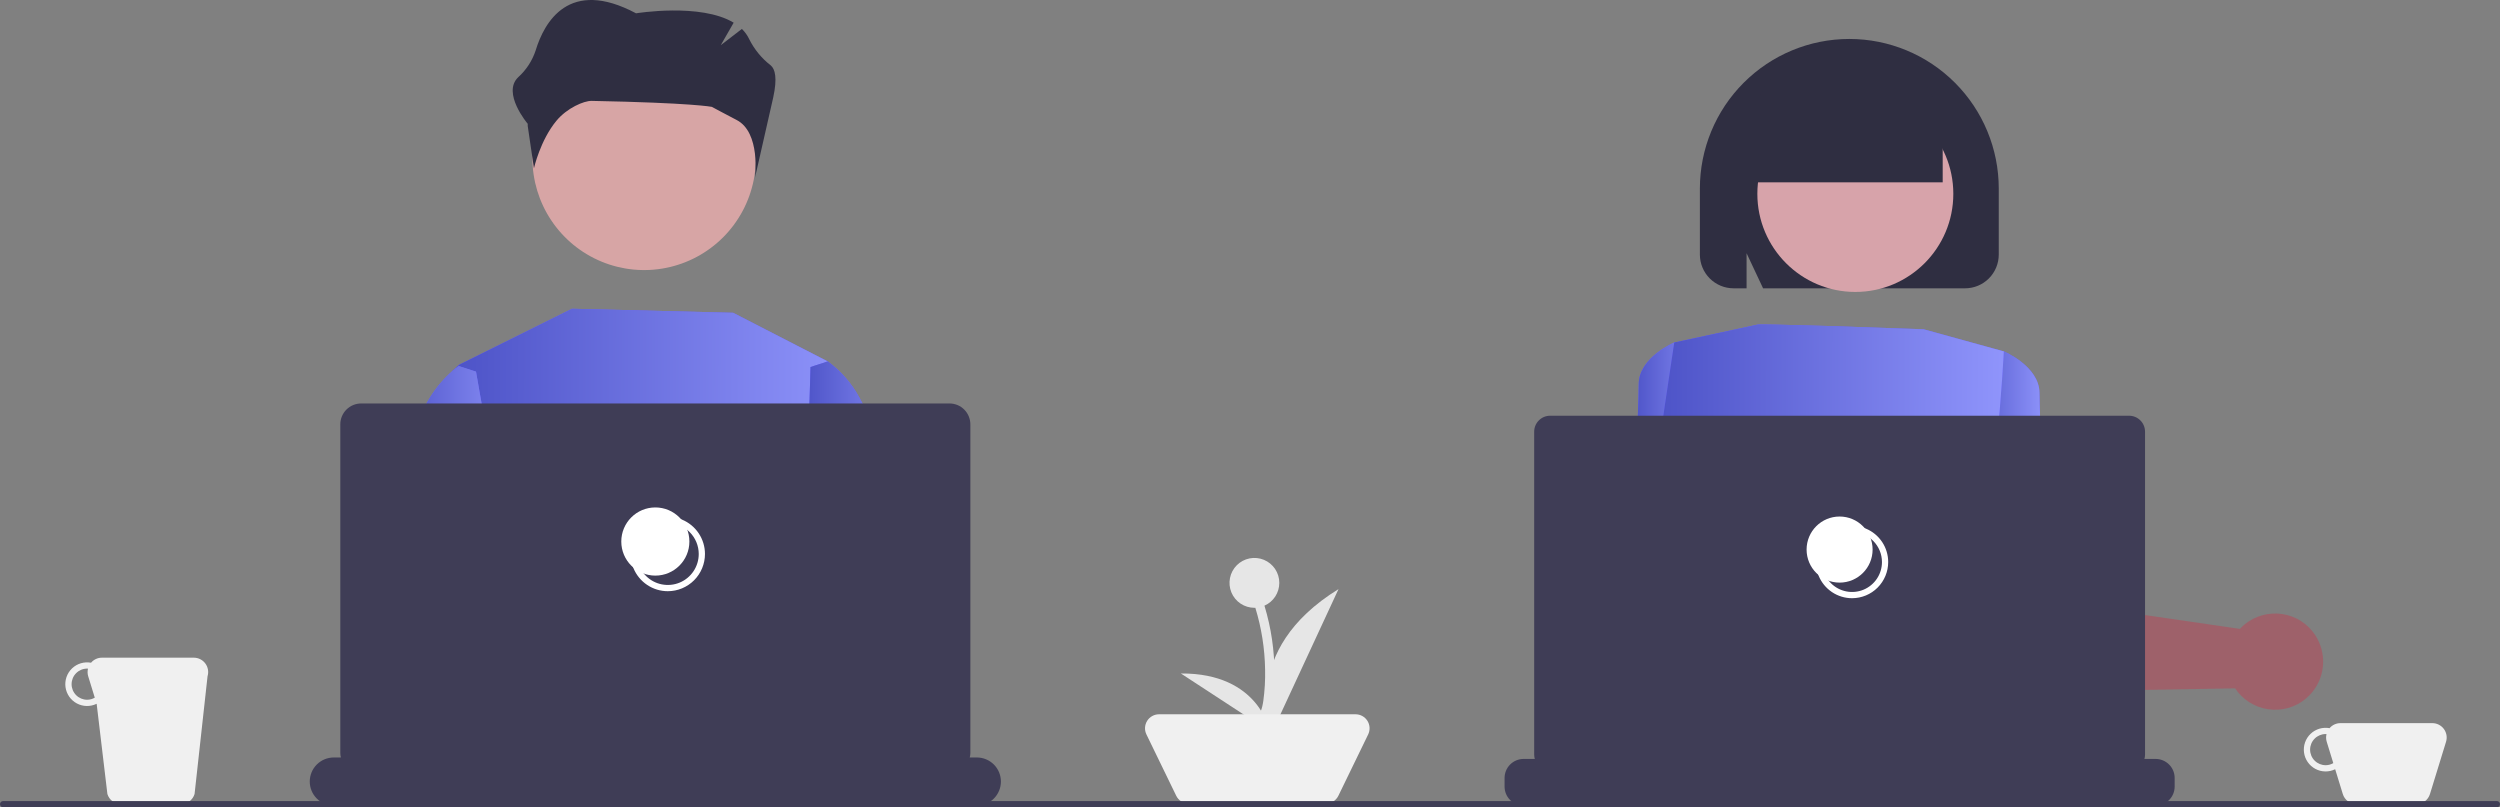 <svg width="192" height="62" viewBox="0 0 192 62" fill="none" xmlns="http://www.w3.org/2000/svg">
<rect x="0" y="0" width="192" height="62" fill="#808080" stroke="none"/>
<g clip-path="url(#clip0_733_2019)">
<path d="M186.803 55.537H179.746C179.587 55.536 179.43 55.571 179.285 55.638C179.141 55.705 179.012 55.802 178.91 55.924C178.649 55.876 178.381 55.891 178.128 55.966C177.874 56.042 177.642 56.177 177.451 56.36C177.26 56.543 177.114 56.769 177.027 57.019C176.94 57.27 176.913 57.537 176.949 57.799C176.985 58.062 177.083 58.312 177.234 58.529C177.385 58.747 177.586 58.925 177.819 59.05C178.053 59.175 178.312 59.242 178.577 59.247C178.842 59.252 179.104 59.194 179.341 59.077L179.927 60.981C179.996 61.207 180.136 61.404 180.325 61.545C180.515 61.685 180.745 61.761 180.98 61.761H185.568C185.804 61.761 186.034 61.685 186.223 61.545C186.413 61.404 186.553 61.207 186.622 60.981L187.857 56.965C187.907 56.8 187.919 56.625 187.89 56.455C187.861 56.285 187.792 56.124 187.69 55.985C187.587 55.846 187.453 55.733 187.299 55.655C187.145 55.577 186.975 55.537 186.803 55.537ZM178.612 58.768C178.295 58.768 177.991 58.642 177.767 58.418C177.542 58.193 177.416 57.889 177.416 57.571C177.416 57.254 177.542 56.95 177.767 56.725C177.991 56.501 178.295 56.374 178.612 56.374C178.634 56.374 178.654 56.38 178.676 56.381C178.628 56.574 178.634 56.776 178.692 56.965L179.197 58.608C179.019 58.712 178.818 58.767 178.612 58.768Z" fill="#F0F0F0"/>
<path d="M14.885 50.51H7.828C7.669 50.509 7.512 50.544 7.367 50.611C7.223 50.678 7.094 50.775 6.992 50.897C6.731 50.849 6.463 50.864 6.21 50.939C5.956 51.015 5.724 51.15 5.533 51.333C5.342 51.516 5.196 51.742 5.109 51.992C5.022 52.242 4.995 52.51 5.031 52.772C5.067 53.035 5.165 53.285 5.316 53.502C5.467 53.72 5.668 53.898 5.901 54.023C6.135 54.148 6.394 54.215 6.659 54.22C6.924 54.225 7.186 54.166 7.423 54.05L8.248 60.981C8.317 61.207 8.457 61.404 8.646 61.545C8.836 61.685 9.066 61.761 9.302 61.761H13.889C14.125 61.761 14.355 61.685 14.545 61.545C14.734 61.404 14.874 61.207 14.943 60.981L15.939 51.938C15.989 51.773 16.001 51.598 15.972 51.428C15.943 51.258 15.874 51.097 15.772 50.958C15.669 50.819 15.536 50.706 15.381 50.628C15.227 50.55 15.057 50.51 14.885 50.51ZM6.694 53.741C6.377 53.741 6.073 53.615 5.849 53.391C5.624 53.166 5.498 52.862 5.498 52.544C5.498 52.227 5.624 51.922 5.849 51.698C6.073 51.474 6.377 51.347 6.694 51.347C6.716 51.347 6.736 51.353 6.758 51.354C6.71 51.547 6.716 51.749 6.774 51.938L7.279 53.581C7.101 53.685 6.9 53.74 6.694 53.741Z" fill="#F0F0F0"/>
<path d="M98.251 44.764C98.251 44.386 98.139 44.016 97.929 43.7C97.719 43.386 97.42 43.14 97.071 42.995C96.721 42.85 96.337 42.812 95.965 42.886C95.594 42.96 95.254 43.142 94.986 43.41C94.719 43.678 94.536 44.019 94.463 44.391C94.389 44.762 94.427 45.147 94.571 45.497C94.716 45.847 94.961 46.146 95.276 46.357C95.591 46.567 95.96 46.679 96.339 46.679C96.362 46.679 96.385 46.677 96.409 46.676C96.882 48.215 97.135 49.814 97.16 51.424C97.178 52.227 97.132 53.03 97.023 53.825C96.939 54.39 96.784 55.037 96.224 55.301C95.807 55.498 96.171 56.117 96.586 55.921C97.218 55.624 97.525 54.957 97.662 54.306C97.819 53.466 97.892 52.612 97.878 51.758C97.886 49.982 97.627 48.215 97.11 46.516C97.449 46.367 97.738 46.121 97.941 45.81C98.143 45.499 98.251 45.136 98.251 44.764Z" fill="#E6E6E6"/>
<path d="M97.668 56.304C97.668 56.304 95.103 49.984 102.798 45.243L97.668 56.304Z" fill="#E6E6E6"/>
<path d="M97.529 56.189C97.529 56.189 96.747 51.684 90.691 51.723L97.529 56.189Z" fill="#E6E6E6"/>
<path d="M101.818 61.722H91.303C91.101 61.722 90.903 61.666 90.732 61.558C90.561 61.451 90.424 61.298 90.335 61.117L88.046 56.405C87.966 56.241 87.929 56.059 87.939 55.877C87.949 55.694 88.004 55.517 88.101 55.363C88.198 55.208 88.332 55.08 88.492 54.992C88.651 54.903 88.831 54.857 89.013 54.857H104.108C104.29 54.857 104.47 54.903 104.629 54.992C104.789 55.08 104.923 55.208 105.02 55.363C105.116 55.517 105.172 55.694 105.182 55.877C105.192 56.059 105.155 56.241 105.075 56.405L102.786 61.117C102.697 61.298 102.56 61.451 102.389 61.558C102.218 61.666 102.02 61.722 101.818 61.722Z" fill="#F0F0F0"/>
<path d="M191.761 62H0.239C0.176 62 0.115 61.975 0.07 61.93C0.025 61.885 0 61.824 0 61.761C0 61.697 0.025 61.636 0.07 61.591C0.115 61.547 0.176 61.521 0.239 61.521H191.761C191.824 61.521 191.885 61.547 191.93 61.591C191.975 61.636 192 61.697 192 61.761C192 61.824 191.975 61.885 191.93 61.93C191.885 61.975 191.824 62 191.761 62Z" fill="#3F3D56"/>
<path d="M39.947 48.098L35.3 30.507L34.762 28.477L35.266 28.008L43.927 23.712L56.303 24.021L63.569 27.755L63.608 30.507L63.967 55.305L65.416 61.392H38.833L40.897 51.698L39.947 48.098Z" fill="#6C63FF"/>
<path d="M39.947 48.098L35.3 30.507L34.762 28.477L35.266 28.008L43.927 23.712L56.303 24.021L63.569 27.755L63.608 30.507L63.967 55.305L65.416 61.392H38.833L40.897 51.698L39.947 48.098Z" fill="url(#paint0_linear_733_2019)"/>
<path d="M70.52 61.392H63.592L61.68 47.565L62.18 30.507L62.249 28.187L63.572 27.755C64.569 28.484 65.392 29.424 65.985 30.507C66.835 31.988 67.541 34.111 67.365 36.965C67.365 36.965 67.522 40.334 67.373 42.578C67.27 44.111 69.058 53.804 70.52 61.392Z" fill="#6C63FF"/>
<path d="M70.52 61.392H63.592L61.68 47.565L62.18 30.507L62.249 28.187L63.572 27.755C64.569 28.484 65.392 29.424 65.985 30.507C66.835 31.988 67.541 34.111 67.365 36.965C67.365 36.965 67.522 40.334 67.373 42.578C67.27 44.111 69.058 53.804 70.52 61.392Z" fill="url(#paint1_linear_733_2019)"/>
<path d="M39.973 47.922L39.949 48.098L38.111 61.392H30.145C30.783 53.86 31.534 44.443 31.433 42.933C31.284 40.691 31.441 37.32 31.441 37.32C31.25 34.229 32.096 32 33.036 30.507C33.508 29.749 34.091 29.064 34.764 28.477C34.913 28.346 35.07 28.224 35.234 28.112L36.557 28.542L36.902 30.507L39.973 47.922Z" fill="#6C63FF"/>
<path d="M39.973 47.922L39.949 48.098L38.111 61.392H30.145C30.783 53.86 31.534 44.443 31.433 42.933C31.284 40.691 31.441 37.32 31.441 37.32C31.25 34.229 32.096 32 33.036 30.507C33.508 29.749 34.091 29.064 34.764 28.477C34.913 28.346 35.07 28.224 35.234 28.112L36.557 28.542L36.902 30.507L39.973 47.922Z" fill="url(#paint2_linear_733_2019)"/>
<path d="M40.891 12.153C40.891 13.851 41.394 15.512 42.337 16.924C43.279 18.337 44.619 19.438 46.187 20.088C47.754 20.738 49.479 20.908 51.143 20.576C52.807 20.245 54.336 19.427 55.536 18.226C56.736 17.025 57.553 15.494 57.884 13.828C58.215 12.162 58.045 10.435 57.395 8.866C56.746 7.296 55.647 5.955 54.236 5.011C52.825 4.067 51.166 3.564 49.47 3.564C47.2 3.558 45.021 4.455 43.412 6.058C41.803 7.661 40.896 9.838 40.891 12.11C40.891 12.124 40.891 12.138 40.891 12.153Z" fill="#D7A5A5"/>
<path d="M76.87 60.022C76.87 60.513 76.675 60.983 76.329 61.329C75.983 61.676 75.513 61.871 75.024 61.871H25.635C25.146 61.871 24.676 61.676 24.33 61.329C23.984 60.983 23.789 60.513 23.789 60.022C23.789 59.532 23.984 59.062 24.33 58.715C24.676 58.369 25.146 58.174 25.635 58.174H26.183C26.152 58.064 26.136 57.95 26.135 57.835V32.592C26.135 32.166 26.304 31.758 26.605 31.456C26.905 31.155 27.313 30.986 27.738 30.986H72.921C73.346 30.986 73.754 31.155 74.054 31.456C74.355 31.758 74.524 32.166 74.524 32.592V57.835C74.524 57.95 74.508 58.064 74.475 58.174H75.024C75.266 58.174 75.506 58.222 75.73 58.315C75.954 58.407 76.158 58.544 76.329 58.715C76.501 58.887 76.637 59.091 76.73 59.315C76.822 59.539 76.87 59.779 76.87 60.022Z" fill="#3F3D56"/>
<path d="M51.288 45.404C50.723 45.404 50.171 45.236 49.702 44.922C49.233 44.608 48.867 44.162 48.651 43.64C48.435 43.118 48.378 42.543 48.488 41.989C48.599 41.435 48.87 40.926 49.27 40.526C49.669 40.127 50.177 39.854 50.731 39.744C51.284 39.634 51.858 39.69 52.38 39.907C52.901 40.123 53.347 40.489 53.661 40.959C53.974 41.429 54.142 41.981 54.142 42.547C54.141 43.304 53.84 44.03 53.305 44.566C52.77 45.102 52.044 45.403 51.288 45.404ZM51.288 40.168C50.818 40.168 50.358 40.307 49.968 40.569C49.577 40.83 49.273 41.202 49.093 41.636C48.913 42.071 48.866 42.549 48.958 43.011C49.049 43.472 49.275 43.896 49.608 44.228C49.94 44.561 50.363 44.788 50.824 44.879C51.285 44.971 51.763 44.924 52.197 44.744C52.631 44.564 53.002 44.259 53.263 43.868C53.524 43.477 53.663 43.017 53.663 42.546C53.663 41.916 53.412 41.311 52.967 40.865C52.521 40.419 51.917 40.169 51.288 40.168Z" fill="white"/>
<path d="M50.33 44.207C51.774 44.207 52.945 43.035 52.945 41.589C52.945 40.143 51.774 38.971 50.33 38.971C48.886 38.971 47.715 40.143 47.715 41.589C47.715 43.035 48.886 44.207 50.33 44.207Z" fill="white"/>
<path d="M130.551 19.553V14.483C130.551 11.435 131.76 8.513 133.912 6.358C136.065 4.203 138.984 2.992 142.028 2.992C145.072 2.992 147.991 4.203 150.143 6.358C152.296 8.513 153.505 11.435 153.505 14.483V19.553C153.504 20.24 153.231 20.898 152.746 21.384C152.261 21.869 151.604 22.142 150.918 22.143H135.405L134.137 19.447V22.143H133.138C132.452 22.142 131.794 21.869 131.309 21.384C130.824 20.898 130.552 20.24 130.551 19.553Z" fill="#2F2E41"/>
<path d="M150.397 35.782L150.891 41.145L151.116 43.581L151.474 47.461L151.519 47.962L151.811 51.112L151.818 51.147C152.002 51.736 152.371 52.251 152.87 52.614C153.369 52.977 153.972 53.169 154.589 53.161L167.902 52.931L171.66 52.866C171.732 52.974 171.803 53.072 171.873 53.159C172.203 53.561 172.614 53.888 173.079 54.12C173.543 54.352 174.051 54.484 174.57 54.506C175.091 54.53 175.611 54.443 176.096 54.249C176.581 54.056 177.019 53.761 177.38 53.384C177.453 53.31 177.523 53.232 177.589 53.15C178.081 52.544 178.369 51.797 178.412 51.017C178.455 50.237 178.25 49.463 177.828 48.806C177.546 48.367 177.174 47.992 176.736 47.708C176.298 47.424 175.805 47.237 175.289 47.16C174.776 47.081 174.252 47.112 173.752 47.249C173.251 47.386 172.785 47.627 172.384 47.956C172.257 48.061 172.137 48.176 172.027 48.299L167.902 47.697L157.513 46.183L157.07 40.182C157.068 40.155 157.066 40.128 157.064 40.099L156.706 35.256C156.646 34.45 156.281 33.698 155.686 33.152C155.09 32.607 154.309 32.309 153.502 32.321C153.237 32.324 152.972 32.361 152.716 32.432C152.429 32.509 152.155 32.628 151.901 32.783C151.395 33.092 150.985 33.536 150.719 34.066C150.453 34.597 150.341 35.191 150.397 35.782Z" fill="#9E616A"/>
<path d="M142.49 22.421C146.646 22.421 150.015 19.048 150.015 14.887C150.015 10.726 146.646 7.353 142.49 7.353C138.334 7.353 134.965 10.726 134.965 14.887C134.965 19.048 138.334 22.421 142.49 22.421Z" fill="#D7A3AA"/>
<path d="M152.526 27.444L153.894 26.987C153.894 26.987 156.63 28.128 156.63 30.183C156.63 32.238 157.086 40.456 157.086 40.456L150.93 41.141L152.526 27.444Z" fill="#6C63FF"/>
<path d="M152.526 27.444L153.894 26.987C153.894 26.987 156.63 28.128 156.63 30.183C156.63 32.238 157.086 40.456 157.086 40.456L150.93 41.141L152.526 27.444Z" fill="url(#paint3_linear_733_2019)"/>
<path d="M123.418 61.631H128.843L130.7 46.06L131.371 40.436L131.464 39.66L131.96 35.497C131.987 34.975 131.87 34.455 131.623 33.993C131.376 33.532 131.008 33.147 130.558 32.88C130.108 32.614 129.594 32.475 129.072 32.479C128.549 32.483 128.037 32.631 127.592 32.905C127.48 32.974 127.373 33.051 127.272 33.135C126.96 33.391 126.707 33.711 126.527 34.072C126.348 34.434 126.248 34.829 126.232 35.233L125.743 39.81L123.418 61.631Z" fill="#9E616A"/>
<path d="M131.555 40.456L125.398 39.772C125.398 39.772 125.855 31.553 125.855 29.498C125.855 27.444 128.591 26.302 128.591 26.302L129.959 26.759L131.555 40.456Z" fill="#6C63FF"/>
<path d="M131.555 40.456L125.398 39.772C125.398 39.772 125.855 31.553 125.855 29.498C125.855 27.444 128.591 26.302 128.591 26.302L129.959 26.759L131.555 40.456Z" fill="url(#paint4_linear_733_2019)"/>
<path d="M129.559 61.631H155.296C154.481 58.511 153.368 55.476 151.973 52.568C151.747 52.106 151.613 51.859 151.613 51.859C151.613 51.859 140.668 51.644 133.827 54.383C133.39 54.572 132.999 54.851 132.679 55.203C131.494 56.428 130.459 58.729 129.559 61.631Z" fill="#2F2E41"/>
<path d="M134.968 24.932C134.968 24.932 134.751 24.816 147.737 25.289L153.172 26.788L153.894 26.987C153.894 26.987 153.21 40.685 151.386 43.196C149.562 45.707 150.018 47.077 150.474 47.305C150.93 47.533 152.07 47.077 151.386 48.218C150.702 49.36 149.79 48.675 150.702 49.36C151.614 50.045 152.07 52.556 152.07 52.556L132.003 55.296C132.003 55.296 131.319 46.392 129.495 41.826C127.671 37.26 127.215 35.434 127.215 35.434L128.583 26.302L134.968 24.932Z" fill="#6C63FF"/>
<path d="M134.968 24.932C134.968 24.932 134.751 24.816 147.737 25.289L153.172 26.788L153.894 26.987C153.894 26.987 153.21 40.685 151.386 43.196C149.562 45.707 150.018 47.077 150.474 47.305C150.93 47.533 152.07 47.077 151.386 48.218C150.702 49.36 149.79 48.675 150.702 49.36C151.614 50.045 152.07 52.556 152.07 52.556L132.003 55.296C132.003 55.296 131.319 46.392 129.495 41.826C127.671 37.26 127.215 35.434 127.215 35.434L128.583 26.302L134.968 24.932Z" fill="url(#paint5_linear_733_2019)"/>
<path d="M134.375 10.652C134.375 8.684 135.156 6.797 136.546 5.405C137.936 4.013 139.821 3.232 141.787 3.232C143.753 3.232 145.638 4.013 147.028 5.405C148.418 6.797 149.199 8.684 149.199 10.652V14.004H134.375V10.652Z" fill="#2F2E41"/>
<path d="M167.014 59.748V60.41C167.014 60.797 166.86 61.169 166.586 61.443C166.312 61.717 165.941 61.871 165.554 61.871H117.01C116.623 61.871 116.252 61.717 115.978 61.443C115.705 61.169 115.551 60.797 115.551 60.41V59.748C115.551 59.36 115.705 58.989 115.978 58.715C116.252 58.441 116.623 58.287 117.01 58.286H117.872C117.842 58.18 117.826 58.069 117.825 57.958V33.153C117.825 32.828 117.954 32.517 118.184 32.287C118.414 32.057 118.725 31.928 119.049 31.928H163.515C163.84 31.928 164.151 32.057 164.38 32.287C164.61 32.517 164.739 32.828 164.739 33.153V57.958C164.739 58.069 164.723 58.18 164.692 58.286H165.554C165.941 58.287 166.312 58.441 166.586 58.715C166.86 58.989 167.014 59.36 167.014 59.748Z" fill="#3F3D56"/>
<path d="M142.239 45.942C141.69 45.942 141.154 45.779 140.698 45.474C140.242 45.169 139.886 44.735 139.676 44.228C139.466 43.72 139.411 43.162 139.518 42.623C139.625 42.084 139.889 41.589 140.277 41.201C140.665 40.812 141.16 40.548 141.698 40.441C142.236 40.333 142.794 40.388 143.301 40.599C143.808 40.809 144.241 41.165 144.546 41.622C144.851 42.078 145.013 42.615 145.013 43.165C145.013 43.901 144.72 44.607 144.2 45.128C143.68 45.649 142.975 45.941 142.239 45.942ZM142.239 40.866C141.785 40.866 141.341 41.001 140.964 41.253C140.586 41.506 140.292 41.865 140.118 42.285C139.944 42.705 139.899 43.167 139.987 43.613C140.076 44.059 140.294 44.469 140.616 44.79C140.937 45.112 141.346 45.331 141.791 45.419C142.237 45.508 142.698 45.463 143.118 45.289C143.537 45.115 143.896 44.82 144.148 44.442C144.401 44.064 144.535 43.62 144.535 43.165C144.535 42.555 144.292 41.971 143.862 41.54C143.432 41.109 142.848 40.867 142.239 40.866Z" fill="white"/>
<path d="M141.281 44.745C142.681 44.745 143.816 43.609 143.816 42.207C143.816 40.805 142.681 39.669 141.281 39.669C139.881 39.669 138.746 40.805 138.746 42.207C138.746 43.609 139.881 44.745 141.281 44.745Z" fill="white"/>
<path d="M59.188 5.018C58.497 4.483 57.935 3.799 57.544 3.017C57.404 2.72 57.212 2.45 56.976 2.222L55.354 3.471L56.345 1.742C53.806 0.206 48.848 1.022 48.848 1.022C43.691 -1.728 41.797 1.705 41.136 3.881C40.875 4.669 40.414 5.375 39.798 5.931C38.526 7.146 40.529 9.508 40.529 9.508V9.675L41.007 12.927C41.007 12.927 41.486 10.772 42.748 9.258C43.543 8.304 44.838 7.736 45.44 7.748C53.202 7.9 54.671 8.207 54.671 8.207C54.671 8.207 55.985 8.914 56.566 9.211C58.441 10.171 57.984 13.645 57.984 13.645L59.385 7.479C59.709 5.984 59.529 5.298 59.188 5.018Z" fill="#2F2E41"/>
</g>
<defs>
<linearGradient id="paint0_linear_733_2019" x1="35.37" y1="43.035" x2="65.164" y2="43.086" gradientUnits="userSpaceOnUse">
<stop stop-color="#4E54C8"/>
<stop offset="1" stop-color="#8F94FB"/>
</linearGradient>
<linearGradient id="paint1_linear_733_2019" x1="61.855" y1="45.005" x2="70.447" y2="45.009" gradientUnits="userSpaceOnUse">
<stop stop-color="#4E54C8"/>
<stop offset="1" stop-color="#8F94FB"/>
</linearGradient>
<linearGradient id="paint2_linear_733_2019" x1="30.34" y1="45.179" x2="39.892" y2="45.185" gradientUnits="userSpaceOnUse">
<stop stop-color="#4E54C8"/>
<stop offset="1" stop-color="#8F94FB"/>
</linearGradient>
<linearGradient id="paint3_linear_733_2019" x1="151.052" y1="34.245" x2="157.036" y2="34.251" gradientUnits="userSpaceOnUse">
<stop stop-color="#4E54C8"/>
<stop offset="1" stop-color="#8F94FB"/>
</linearGradient>
<linearGradient id="paint4_linear_733_2019" x1="125.521" y1="33.561" x2="131.505" y2="33.566" gradientUnits="userSpaceOnUse">
<stop stop-color="#4E54C8"/>
<stop offset="1" stop-color="#8F94FB"/>
</linearGradient>
<linearGradient id="paint5_linear_733_2019" x1="127.744" y1="40.497" x2="153.675" y2="40.545" gradientUnits="userSpaceOnUse">
<stop stop-color="#4E54C8"/>
<stop offset="1" stop-color="#8F94FB"/>
</linearGradient>
<clipPath id="clip0_733_2019">
<rect width="192" height="62" fill="white"/>
</clipPath>
</defs>
</svg>
